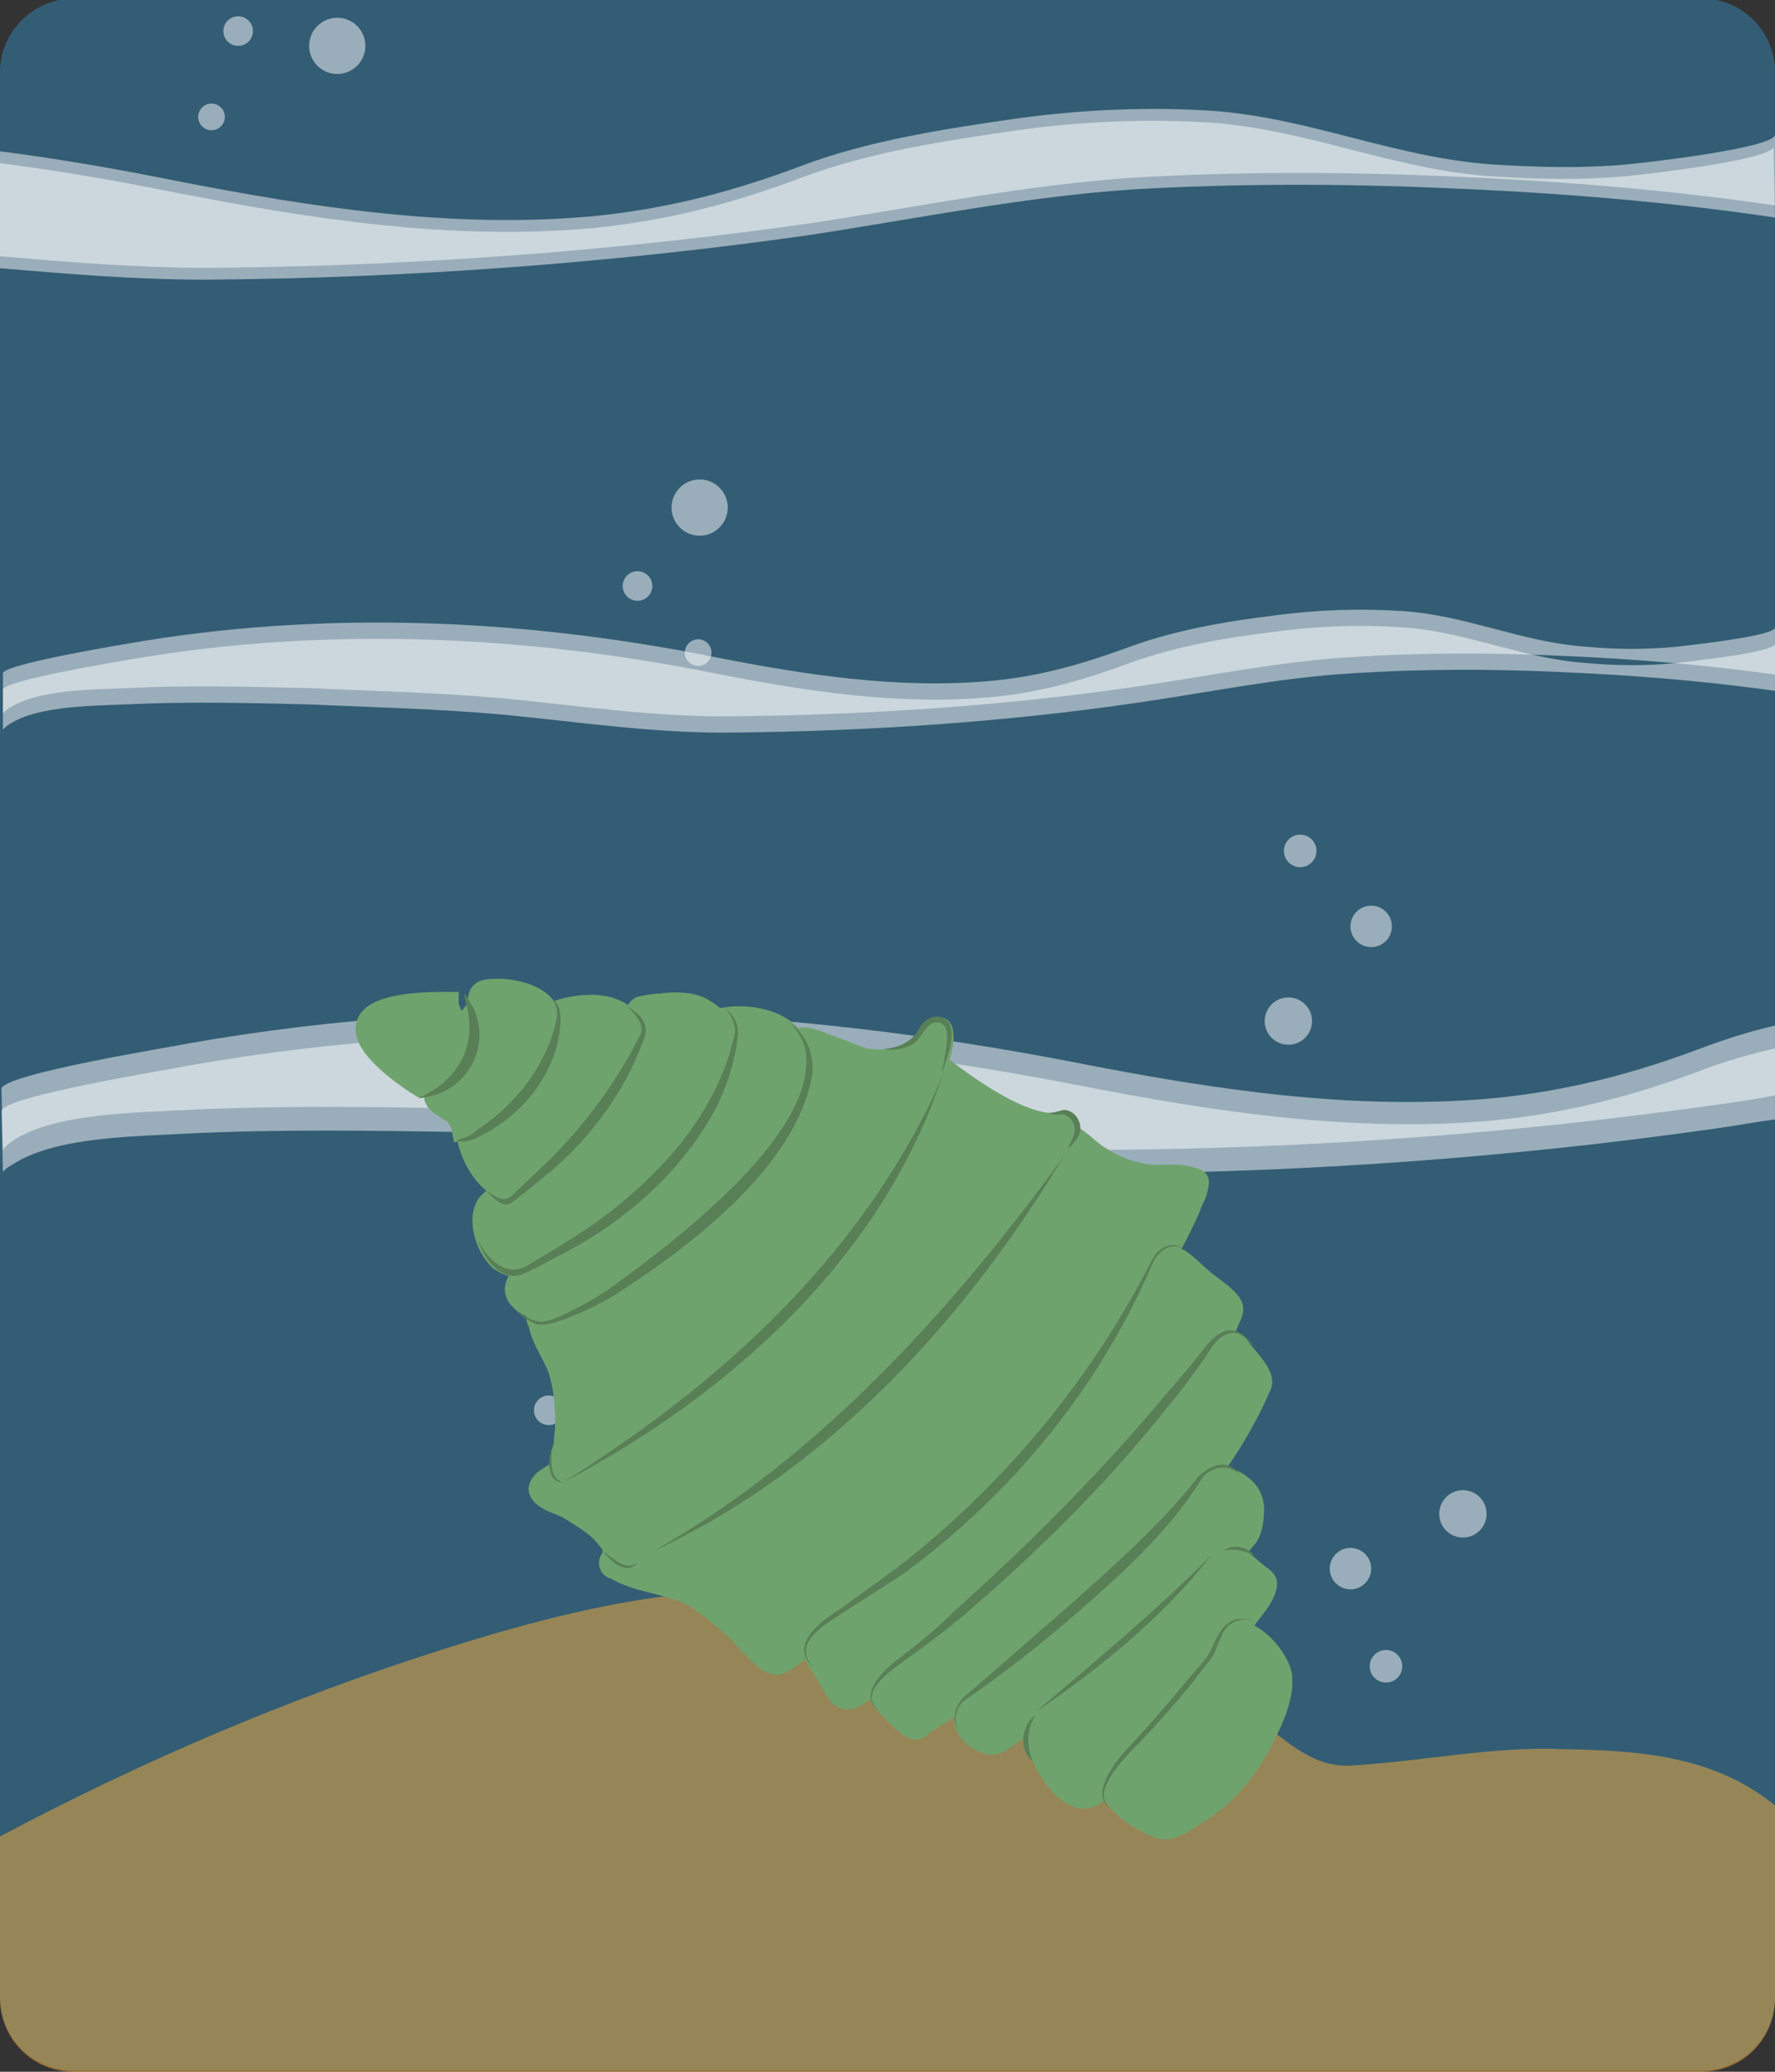 <?xml version="1.0" encoding="utf-8"?>
<!-- Generator: Adobe Illustrator 26.0.1, SVG Export Plug-In . SVG Version: 6.00 Build 0)  -->
<svg version="1.1" id="Layer_1" xmlns="http://www.w3.org/2000/svg" xmlns:xlink="http://www.w3.org/1999/xlink" x="0px" y="0px"
	 viewBox="0 0 120 140" style="enable-background:new 0 0 120 140;" xml:space="preserve">
<rect x="0" y="0" width="120" height="140" fill="#333333" stroke="none"/>
<style type="text/css">
	.st0{opacity:0.5;fill:#3488B7;}
	.st1{opacity:0.5;fill:#FFFFFF;}
	.st2{opacity:0.5;fill:#FBB03B;}
	.st3{fill:#6FA36D;stroke:#6FA36D;stroke-width:1.526;stroke-miterlimit:10;}
	.st4{fill:#597F57;}
</style>
<g>
	<path class="st0" d="M0,4.9v130c0,2.8,2.2,5,5,5h110c2.8,0,5-2.2,5-5V4.9c0-2.8-2.2-5-5-5H5C2.3-0.1,0,2.1,0,4.9z"/>
	<path class="st1" d="M0.2,46.6c0-0.6,7.8-1.9,8.4-2c13.1-2.3,26.8-1.7,39.7,0.9c6.1,1.2,12.5,2.2,18.8,1.6c3.3-0.3,6.3-1.2,9.3-2.3
		c3-1.1,6.4-1.7,9.7-2.1c2.9-0.4,5.9-0.5,8.8-0.3c4.3,0.3,8,2.1,12.3,2.4c2.1,0.2,4.1,0.2,6.2,0c0.7-0.1,6.6-0.7,6.6-1.3
		c0,0,0.1,3.2,0.1,3.2c-4.9-0.7-10-1.1-14.9-1.3c-4.6-0.2-9.2-0.2-13.8,0.1c-5,0.3-9.7,1.3-14.6,2c-8.9,1.3-18,1.9-27,2
		c-5.3,0.1-10.5-0.7-15.7-1.2c-4.4-0.4-8.8-0.5-13.2-0.7c-4.1-0.1-8.3-0.2-12.4,0c-2.3,0.1-5.9,0.1-7.8,1.3
		c-0.2,0.1-0.4,0.3-0.5,0.4C0.2,49.3,0.2,46.6,0.2,46.6z"/>
	<path class="st1" d="M0.2,45.5c0-0.6,7.8-1.9,8.4-2c13.1-2.3,26.8-1.7,39.7,0.9c6.1,1.2,12.5,2.2,18.8,1.6c3.3-0.3,6.3-1.2,9.3-2.3
		c3-1.1,6.4-1.7,9.7-2.1c2.9-0.4,5.9-0.5,8.8-0.3c4.3,0.3,8,2.1,12.3,2.4c2.1,0.2,4.1,0.2,6.2,0c0.7-0.1,6.6-0.7,6.6-1.3
		c0,0,0.1,3.2,0.1,3.2c-4.9-0.7-10-1.1-14.9-1.3c-4.6-0.2-9.2-0.2-13.8,0.1c-5,0.3-9.7,1.3-14.6,2c-8.9,1.3-18,1.9-27,2
		c-5.3,0.1-10.5-0.7-15.7-1.2c-4.4-0.4-8.8-0.5-13.2-0.7c-4.1-0.1-8.3-0.2-12.4,0c-2.3,0.1-5.9,0.1-7.8,1.3
		c-0.2,0.1-0.4,0.3-0.5,0.4C0.2,48.2,0.2,45.5,0.2,45.5z"/>
	<path class="st1" d="M120.2,70.8c-1.8,0.4-3.5,0.9-5.1,1.5c-4.5,1.7-9,2.9-14,3.4c-9.6,0.9-19.2-0.6-28.4-2.4
		c-19.5-3.8-40-4.8-59.9-1.3c-0.9,0.2-12.8,2.1-12.7,3.1c0,0,0.1,4.1,0.1,4.1c0.2-0.3,0.5-0.4,0.8-0.6c2.9-1.8,8.2-1.8,11.7-2
		c6.2-0.3,12.5-0.2,18.7-0.1c6.6,0.2,13.3,0.4,19.9,1c7.9,0.7,15.7,1.9,23.7,1.8c13.6-0.1,27.3-1.1,40.7-3c1.5-0.2,3.1-0.5,4.6-0.7"
		/>
	<path class="st1" d="M120,69.3c-1.7,0.4-3.3,0.9-4.9,1.5c-4.5,1.7-9,2.9-14,3.4c-9.6,0.9-19.2-0.6-28.4-2.4
		c-19.5-3.8-40-4.8-59.9-1.3c-0.9,0.2-12.8,2.1-12.7,3.1c0,0,0.1,4.1,0.1,4.1C0.4,77.4,0.7,77.2,1,77c2.9-1.8,8.2-1.8,11.7-2
		c6.2-0.3,12.5-0.2,18.7-0.1c6.6,0.2,13.3,0.4,19.9,1c7.9,0.7,15.7,1.9,23.7,1.8c13.6-0.1,27.3-1.1,40.7-3c1.5-0.2,2.9-0.4,4.4-0.7"
		/>
	<path class="st1" d="M-0.2,11c4,0.5,8,1.2,12,2c9.2,1.8,18.8,3.3,28.4,2.4c5-0.5,9.5-1.7,14-3.4c4.5-1.7,9.7-2.5,14.6-3.2
		C73.1,8.2,77.6,8,82,8.3c6.5,0.5,12.1,3.1,18.6,3.6c3.1,0.2,6.2,0.3,9.4,0c1.1-0.1,9.9-1.1,9.9-2c0,0,0.1,4.8,0.1,4.8
		c-7.4-1.1-15-1.7-22.6-2c-6.9-0.3-13.9-0.3-20.8,0.1c-7.5,0.5-14.7,2-22,3.1c-13.4,1.9-27.1,2.9-40.7,3c-4.8,0-9.5-0.4-14.2-0.8"/>
	<path class="st1" d="M-0.2,10.2c4,0.5,8,1.2,12,2c9.2,1.8,18.8,3.3,28.4,2.4c5-0.5,9.5-1.7,14-3.4c4.5-1.7,9.7-2.5,14.6-3.2
		c4.4-0.6,8.9-0.8,13.3-0.5c6.5,0.5,12.1,3.1,18.6,3.6c3.1,0.2,6.2,0.3,9.4,0c1.1-0.1,9.9-1.1,9.9-2c0,0,0.1,4.8,0.1,4.8
		c-7.4-1.1-15-1.7-22.6-2c-6.9-0.3-13.9-0.3-20.8,0.1c-7.5,0.5-14.7,2-22,3.1c-13.4,1.9-27.1,2.9-40.7,3c-4.8,0-9.5-0.4-14.2-0.8"/>
	<circle class="st1" cx="14.3" cy="7.9" r="0.9"/>
	<circle class="st1" cx="16.1" cy="2.1" r="1"/>
	<circle class="st1" cx="22.8" cy="3.1" r="1.9"/>
	<circle class="st1" cx="47.2" cy="44.1" r="0.9"/>
	<circle class="st1" cx="43.1" cy="39.6" r="1"/>
	<circle class="st1" cx="47.3" cy="34.3" r="1.9"/>
	<circle class="st1" cx="87.9" cy="57.5" r="1.1"/>
	<circle class="st1" cx="92.7" cy="62.6" r="1.4"/>
	<circle class="st1" cx="87.1" cy="69" r="1.6"/>
	<circle class="st1" cx="41.1" cy="99.8" r="0.9"/>
	<circle class="st1" cx="37.1" cy="95.3" r="1"/>
	<circle class="st1" cx="41.4" cy="90.1" r="1.9"/>
	<circle class="st1" cx="93.7" cy="112.6" r="1.1"/>
	<circle class="st1" cx="91.3" cy="106" r="1.4"/>
	<circle class="st1" cx="98.9" cy="102.3" r="1.6"/>
	<path class="st2" d="M0,124.1c9.6-5.1,19.5-9.3,29.5-12.5c5.6-1.8,11.2-3.3,16.8-3.9c7.7-0.9,15.5,1.3,23.1,2.6
		c3.6,0.6,7.1,1.4,10.6,3c1.7,0.7,3.3,1.7,4.9,2.8c2.3,1.7,3.9,3.4,6.6,3.2c4.8-0.3,9.5-1.3,14.2-1.1c4.7,0.1,10,0.3,14.3,3.8v13
		c0,2.8-2.2,5-5,5H5c-2.8,0-5-2.2-5-5L0,124.1z"/>
</g>
<g>
	<path class="st3" d="M41.3,105.8c-0.2-0.4,0.3-0.7,0.9-0.9c0.6-0.3,1.3-0.4,1.9-0.7c2.2-1.2,4.3-2.6,6.4-4
		c5.9-4,11.4-8.9,15.7-14.6c1.1-1.4,2.1-2.9,3-4.5c0.7-1.2,1-2.6,1.7-3.8c0.3-0.5,0.4-0.8,1-0.7c0.9,0.2,1.7,1.2,2.4,1.6
		c0.9,0.6,1.9,1,3,1.2c1,0.2,2.1-0.1,3.1,0.2c0.7,0.2,0.6,0.1,0.5,0.7c-0.1,0.5-0.4,0.9-0.5,1.3c-0.8,1.8-1.8,3.6-2.9,5.4
		c-3.7,6.2-8.4,11.7-13.6,16.6c-2,1.9-4.1,3.7-6.3,5.3c-1.2,0.9-2.4,1.8-3.6,2.6c-0.4,0.3-1.2,1-1.6,0.9c-0.9-0.2-1.9-1.7-2.6-2.3
		c-0.8-0.7-1.7-1.5-2.6-2.1c-1.7-1.1-4-1-5.7-2.1C41.5,106,41.4,105.9,41.3,105.8z"/>
	<path class="st3" d="M36.5,100.6c0-0.1,0.1-0.3,0.3-0.5c0.9-0.7,2.1-1.1,3-1.7c2.3-1.5,4.6-3,6.7-4.7c5.6-4.4,10.9-9.6,14.2-15.9
		c1-2,1.9-4,2.4-6.1c0,0,5.9,5,8.8,4.2c0.8-0.2-0.3,1.8-0.4,1.9c-1.1,1.9-2.5,3.8-3.8,5.5c-4.1,5.3-8.8,10.4-14,14.7
		c-2.3,2-4.8,3.9-7.5,5.3c-0.8,0.4-3.1,2-4,1.7c-0.6-0.2-1.2-1.3-1.7-1.7c-0.7-0.6-1.4-1-2.2-1.5C37.8,101.6,36.5,101.2,36.5,100.6z
		"/>
	<path class="st3" d="M36.4,89.1c0-0.2,0.2-0.1,0.5-0.3c0.3-0.1,0.6-0.2,0.9-0.4c2.1-0.8,4.1-1.9,6-3.2c2.6-1.7,5-3.9,6.9-6.5
		c0.9-1.3,1.7-2.7,2.3-4.1c0.3-0.8,0.6-1.5,0.8-2.3c0.2-0.6,0.2-1.3,0.4-1.9c0-0.1,0-0.1,0.1-0.2c0.3-0.2,3.6,1.3,4.2,1.4
		c1.8,0.3,3.5-0.2,4.6-1.7c0.5-0.7,0.6-0.4,0.6,0.3c-0.1,1.4-0.9,2.9-1.5,4.2c-2.4,5.4-5.9,10.3-9.9,14.6c-2.1,2.2-4.3,4.2-6.7,6
		c-1.2,0.9-2.5,1.8-3.8,2.6c-0.6,0.3-3.4,2.8-3.8,1.8c-0.2-0.4,0.1-1.4,0.2-1.8c0-0.5,0.1-0.9,0.1-1.4c0-1.2-0.1-2.3-0.4-3.4
		c-0.3-1.1-1.2-2.2-1.4-3.3C36.4,89.2,36.3,89.1,36.4,89.1z"/>
	<path class="st3" d="M49.3,68.8c0,0,3.6-0.5,4.8,2.2c1.1,2.7-5.4,13.3-17,17.7c0,0-4.3-1-0.9-3.1C36.1,85.6,49.2,78.7,49.3,68.8z"
		/>
	<path class="st3" d="M33.2,81.2c0.2-0.2,0.5-0.4,0.7-0.6c4.1-2.7,7.3-6.8,8.9-11.4c0.1-0.4,0.2-0.9,0.5-1.1c0.4-0.1,1-0.2,1.4-0.2
		c0.6-0.1,1.3-0.1,1.9,0c1.1,0.2,2.2,1.1,2.4,2.2c0.1,0.6-0.1,1.2-0.3,1.8c-1,3.1-2.9,5.9-5.3,8.1c-2.4,2.2-5.2,4-8.1,5.3
		c-0.2,0.1-0.4,0.2-0.5,0.2c-0.4,0-0.7-0.2-1-0.4c-0.7-0.7-1.1-1.7-1.1-2.7c0-0.3,0.1-0.7,0.3-1C33.1,81.3,33.2,81.2,33.2,81.2z"/>
	<path class="st3" d="M31.6,76.7c0,0,4.7-2.7,6.3-8.4c0,0,3.6-1.2,4.9,1.1c0,0-3.3,8.2-8.5,11C34.2,80.4,32.3,79.8,31.6,76.7z"/>
	<path class="st3" d="M29.5,74.3c-0.4-0.7,1-1.2,1.7-2.5c0.6-1,1-2,1.1-3.2c0.2-1.4-0.2-1.7,1.4-1.7c1.3,0,3.7,0.6,3.4,2.4
		c0,0-0.9,4.7-4.5,6.5c-0.4,0.2-0.8,0.4-1.3,0.5c-0.1-0.5-0.4-1.1-0.9-1.3C29.9,74.7,29.6,74.5,29.5,74.3z"/>
	<path class="st3" d="M28.5,73.4c0,0-9.8-5.9,2.5-5.6C30.9,67.8,33.5,72.1,28.5,73.4z"/>
	<path class="st3" d="M55,111.2c-0.1,0.6,0.8,1.6,1,2.1c0.2,0.3,0.4,0.7,0.6,1c0.7,1.1,1.7-0.1,2.5-0.7c1-0.7,1.9-1.4,2.9-2.1
		c2.6-2,5.2-4.1,7.7-6.3c5-4.4,10.8-9.6,13.3-15.9c0.3-0.7,0.5-0.9-0.1-1.5c-0.5-0.5-1-0.8-1.5-1.2c-0.4-0.3-1.6-1.6-2.1-1.6
		c-0.5,0-1.1,1.6-1.3,2.1c-1.2,2.1-2.5,4.2-4,6.2c-2.2,3-4.7,5.9-7.4,8.5c-1.7,1.6-3.4,3.2-5.2,4.7c-1,0.8-2,1.6-3,2.4
		c-1,0.7-2.5,1.4-3.2,2.3C55,111,55,111.1,55,111.2z"/>
	<path class="st3" d="M59.5,114.4c-0.2,0.2,1.9,2.4,2.4,2.4c0.2,0,0.5-0.3,0.6-0.4c0.8-0.5,1.6-1,2.3-1.5c2.6-1.7,5.1-3.6,7.4-5.6
		c5.2-4.3,10.3-9.4,13-15.7c0.3-0.6-0.9-1.8-1.2-2.2c-0.3-0.4-0.4-0.7-0.9-0.5c-0.8,0.4-1.7,1.7-2.3,2.3c-2.3,2.4-4.6,4.8-6.9,7.2
		c-2.2,2.2-4.4,4.4-6.7,6.6c-1.3,1.3-2.6,2.5-3.9,3.7C62.1,112,60.5,113.1,59.5,114.4z"/>
	<path class="st3" d="M65.3,115.9c-0.1,0.2,0,0.4,0,0.6c0.3,0.8,1.5,1.7,2.4,1.1c0,0,12.9-9.2,16.6-13.8c0.3-0.4,0.4-1.3,0.4-1.8
		c0-0.5-0.2-1-0.5-1.3c-0.3-0.3-0.7-0.6-1.1-0.7c-0.7-0.3-0.9,0.2-1.4,0.7c-1.4,1.3-2.7,2.5-4.1,3.8c-2.9,2.7-5.9,5.4-8.8,8.2
		c-0.7,0.6-1.3,1.3-2,1.9C66.3,114.9,65.5,115.3,65.3,115.9z"/>
	<path class="st3" d="M70.1,117c-0.2,0.7,0.3,1.4,0.7,2.3c0.4,0.6,0.8,1.3,1.4,1.7c1.5,1.2,2.4-0.3,3.4-1.4c1.1-1.2,2.3-2.5,3.4-3.8
		c1.9-2.2,3.8-4.3,5.4-6.7c0.4-0.5,0.9-1.1,1.1-1.7c0.2-0.6,0-0.6-0.5-1c-0.7-0.5-1.2-1.4-2.2-0.8c-1.2,0.7-2.3,2-3.3,2.9
		c-2.2,2-4.5,3.9-6.7,5.9c-0.8,0.7-1.7,1.3-2.4,2.1C70.3,116.6,70.2,116.8,70.1,117z"/>
	<path class="st3" d="M75.4,121.3c0,0.1,0.1,0.1,0.1,0.2c0.6,0.8,2,1.7,3,2c0.5,0.1,0.6,0,1.1-0.2c0.9-0.5,1.8-1.1,2.6-1.7
		c1.3-1.1,2.4-2.6,3.2-4.2c0.6-1.2,1.3-2.7,1.2-4c0-1-1.6-3-2.7-3c-0.6,0-1.6,1.5-2,1.9c-0.7,0.8-1.4,1.6-2,2.4
		C79.1,115.5,74.9,119.9,75.4,121.3z"/>
	<g>
		<path class="st4" d="M28.3,74.2c2.5-1.1,3.9-3.3,3.3-6c-0.1-0.4-0.2-0.7-0.2-1.1c0.2,0.3,0.4,0.7,0.6,1
			C33.3,70.9,31.4,74,28.3,74.2L28.3,74.2z"/>
	</g>
	<g>
		<path class="st4" d="M37.4,67.6c0.5,0.3,0.5,1,0.5,1.5c-0.2,3.4-2.6,6.3-5.5,7.7c-0.5,0.3-1.1,0.4-1.6,0.3c0.5-0.2,1-0.3,1.4-0.7
			c2.6-1.7,4.7-4.3,5.4-7.4C37.7,68.6,37.7,68.1,37.4,67.6L37.4,67.6z"/>
	</g>
	<g>
		<path class="st4" d="M32.8,80.4c0.6,0.4,1.3,1,1.9,0.3c0,0,1.7-1.6,1.7-1.6c2.8-2.6,5.2-5.8,6.9-9.2c0.3-0.7-0.4-1.4-0.9-1.9
			c0.7,0.4,1.5,1.1,1.2,2c-1.3,3.8-3.8,7.1-6.9,9.6c-0.4,0.3-2,1.7-2.4,1.8C33.7,81.4,33.2,80.8,32.8,80.4L32.8,80.4z"/>
	</g>
	<g>
		<path class="st4" d="M32.3,83.8c0.8,1.5,2.1,2.7,3.7,1.5c2.4-1.4,4.7-2.8,6.8-4.7c3.3-2.9,6-6.5,6.9-10.9c0-0.5-0.3-1.3-0.8-1.6
			c0.6,0.3,1,1,1,1.7c-0.2,2.2-1,4.4-2.2,6.3c-2.4,3.8-6,6.8-10,8.8c0,0-1.5,0.8-1.5,0.8c-0.5,0.2-1,0.6-1.7,0.5
			C33.4,86,32.7,84.9,32.3,83.8L32.3,83.8z"/>
	</g>
	<g>
		<path class="st4" d="M34.7,88.4c0.5,0.4,1.1,0.8,1.7,0.9c0.6,0.1,1.3-0.3,1.8-0.5c1.2-0.6,2.3-1.2,3.4-2
			c4.1-3,14.1-10.5,12.8-16.1c-0.2-0.6-0.6-1.2-1-1.6c1.1,0.8,1.7,2.2,1.5,3.6c-1.1,6.1-8.1,11.4-13,14.6c-1.1,0.7-2.3,1.3-3.6,1.8
			c-0.6,0.2-1.3,0.5-2,0.4C35.8,89.3,35.2,88.9,34.7,88.4L34.7,88.4z"/>
	</g>
	<g>
		<path class="st4" d="M38,100.2c9.5-5.9,18.2-13.5,23.7-23.4c0.8-1.4,1.5-2.8,2.1-4.4C59.8,84.9,49.3,94.3,38,100.2L38,100.2z"/>
	</g>
	<g>
		<path class="st4" d="M44.2,104.8c9.9-5.6,18-14,24.9-22.9c1-1.3,2-2.6,2.9-3.9C65.4,89,56.1,99.3,44.2,104.8L44.2,104.8z"/>
	</g>
	<g>
		<path class="st4" d="M59.7,70.9c1.1-0.1,2-0.5,2.5-1.5c0.3-0.5,1-0.9,1.6-0.6c0.6,0.3,0.6,1.1,0.5,1.6c-0.1,0.7-0.4,1.4-0.6,2.1
			c0-0.8,1-3.6-0.5-3.4c-0.6,0.1-0.8,0.9-1.4,1.4C61.2,70.9,60.4,71,59.7,70.9L59.7,70.9z"/>
	</g>
	<g>
		<path class="st4" d="M37.3,97.9c0,0.8-0.2,2,0.8,2.3C37,100.2,37,98.7,37.3,97.9L37.3,97.9z"/>
	</g>
	<g>
		<path class="st4" d="M40.8,104.8c0.6,0.5,1.5,1.4,2.3,0.8C42.4,106.5,41.2,105.5,40.8,104.8L40.8,104.8z"/>
	</g>
	<g>
		<path class="st4" d="M70.9,75.2c0.4,0,0.6-0.1,1-0.2c0.9,0,1.4,1.1,1,1.8c-0.2,0.3-0.4,0.6-0.7,0.8c0.1-0.3,0.3-0.6,0.4-0.9
			c0.2-0.6-0.1-1.2-0.7-1.4C71.7,75.3,71.2,75.4,70.9,75.2L70.9,75.2z"/>
	</g>
	<g>
		<path class="st4" d="M55,112.7c-1.7-1.5,0.4-3.1,1.7-3.9c0,0,4-2.9,4-2.9c7.2-5.6,13.1-12.7,17.2-20.8c0.4-0.8,1.4-1.3,2.1-0.7
			c-0.8-0.5-1.6,0.1-2,0.8c-3.6,8.5-9.6,15.8-17,21.2c0,0-4.2,2.7-4.2,2.7C55.6,109.9,53.5,111.1,55,112.7L55,112.7z"/>
	</g>
	<g>
		<path class="st4" d="M59.5,115.7c-1.7-1.2,0.4-3,1.5-3.8c1.3-1,2.5-2,3.6-3.1c4.8-4.3,9.3-8.8,13.4-13.6c1-1.2,2.1-2.4,3.1-3.7
			c0.5-0.6,1-1.4,1.9-1.6c0.9-0.1,1.5,0.7,2,1.3c-0.5-0.5-1.1-1.3-1.9-1.1c-0.7,0.2-1.2,0.9-1.6,1.6c-0.9,1.3-1.9,2.6-2.9,3.8
			c-4,5-8.6,9.5-13.5,13.7c-1.2,1-2.5,2-3.8,2.9C60.1,113,57.9,114.4,59.5,115.7L59.5,115.7z"/>
	</g>
	<g>
		<path class="st4" d="M64.9,117.1c-0.7-0.9-0.3-2.1,0.6-2.7c0,0,2.3-2,2.3-2c1.5-1.3,3.1-2.7,4.6-4c3-2.7,6.1-5.4,8.6-8.6
			c0.4-0.4,0.9-0.7,1.4-0.8c0.6-0.1,1.1,0.2,1.4,0.6c-0.4-0.3-0.9-0.5-1.4-0.4c-0.5,0.1-1,0.4-1.2,0.8c-2.2,3.5-5.3,6.3-8.4,9
			c-2.3,2-4.7,3.9-7.3,5.7C64.7,115.1,64.3,116.2,64.9,117.1L64.9,117.1z"/>
	</g>
	<g>
		<path class="st4" d="M69.8,119c-1-0.8-0.7-2.5,0.2-3.1C69.4,116.9,69.4,117.9,69.8,119L69.8,119z"/>
	</g>
	<g>
		<path class="st4" d="M70,115.7c4-3.4,8.2-6.9,11.9-10.6C78.6,109.3,74.4,112.7,70,115.7L70,115.7z"/>
	</g>
	<g>
		<path class="st4" d="M82.7,104.8c0.6-0.5,1.6-0.3,2.1,0.3C84.1,104.8,83.4,104.6,82.7,104.8L82.7,104.8z"/>
	</g>
	<g>
		<path class="st4" d="M75.1,122.2c-1.4-0.8,0.1-2.9,0.9-3.8c1.5-1.6,2.9-3.2,4.3-4.9c0.5-0.6,1-1.1,1.4-1.7
			c0.5-0.8,0.8-2.3,2.1-2.4c0.4,0,0.8,0,1,0.2c-0.3-0.2-0.7-0.2-1-0.1c-1.2,0.2-1.3,1.5-1.8,2.4c-0.4,0.6-0.9,1.1-1.3,1.7
			c-1.4,1.7-2.8,3.3-4.3,4.8C75.5,119.4,73.8,121.3,75.1,122.2L75.1,122.2z"/>
	</g>
</g>
</svg>
